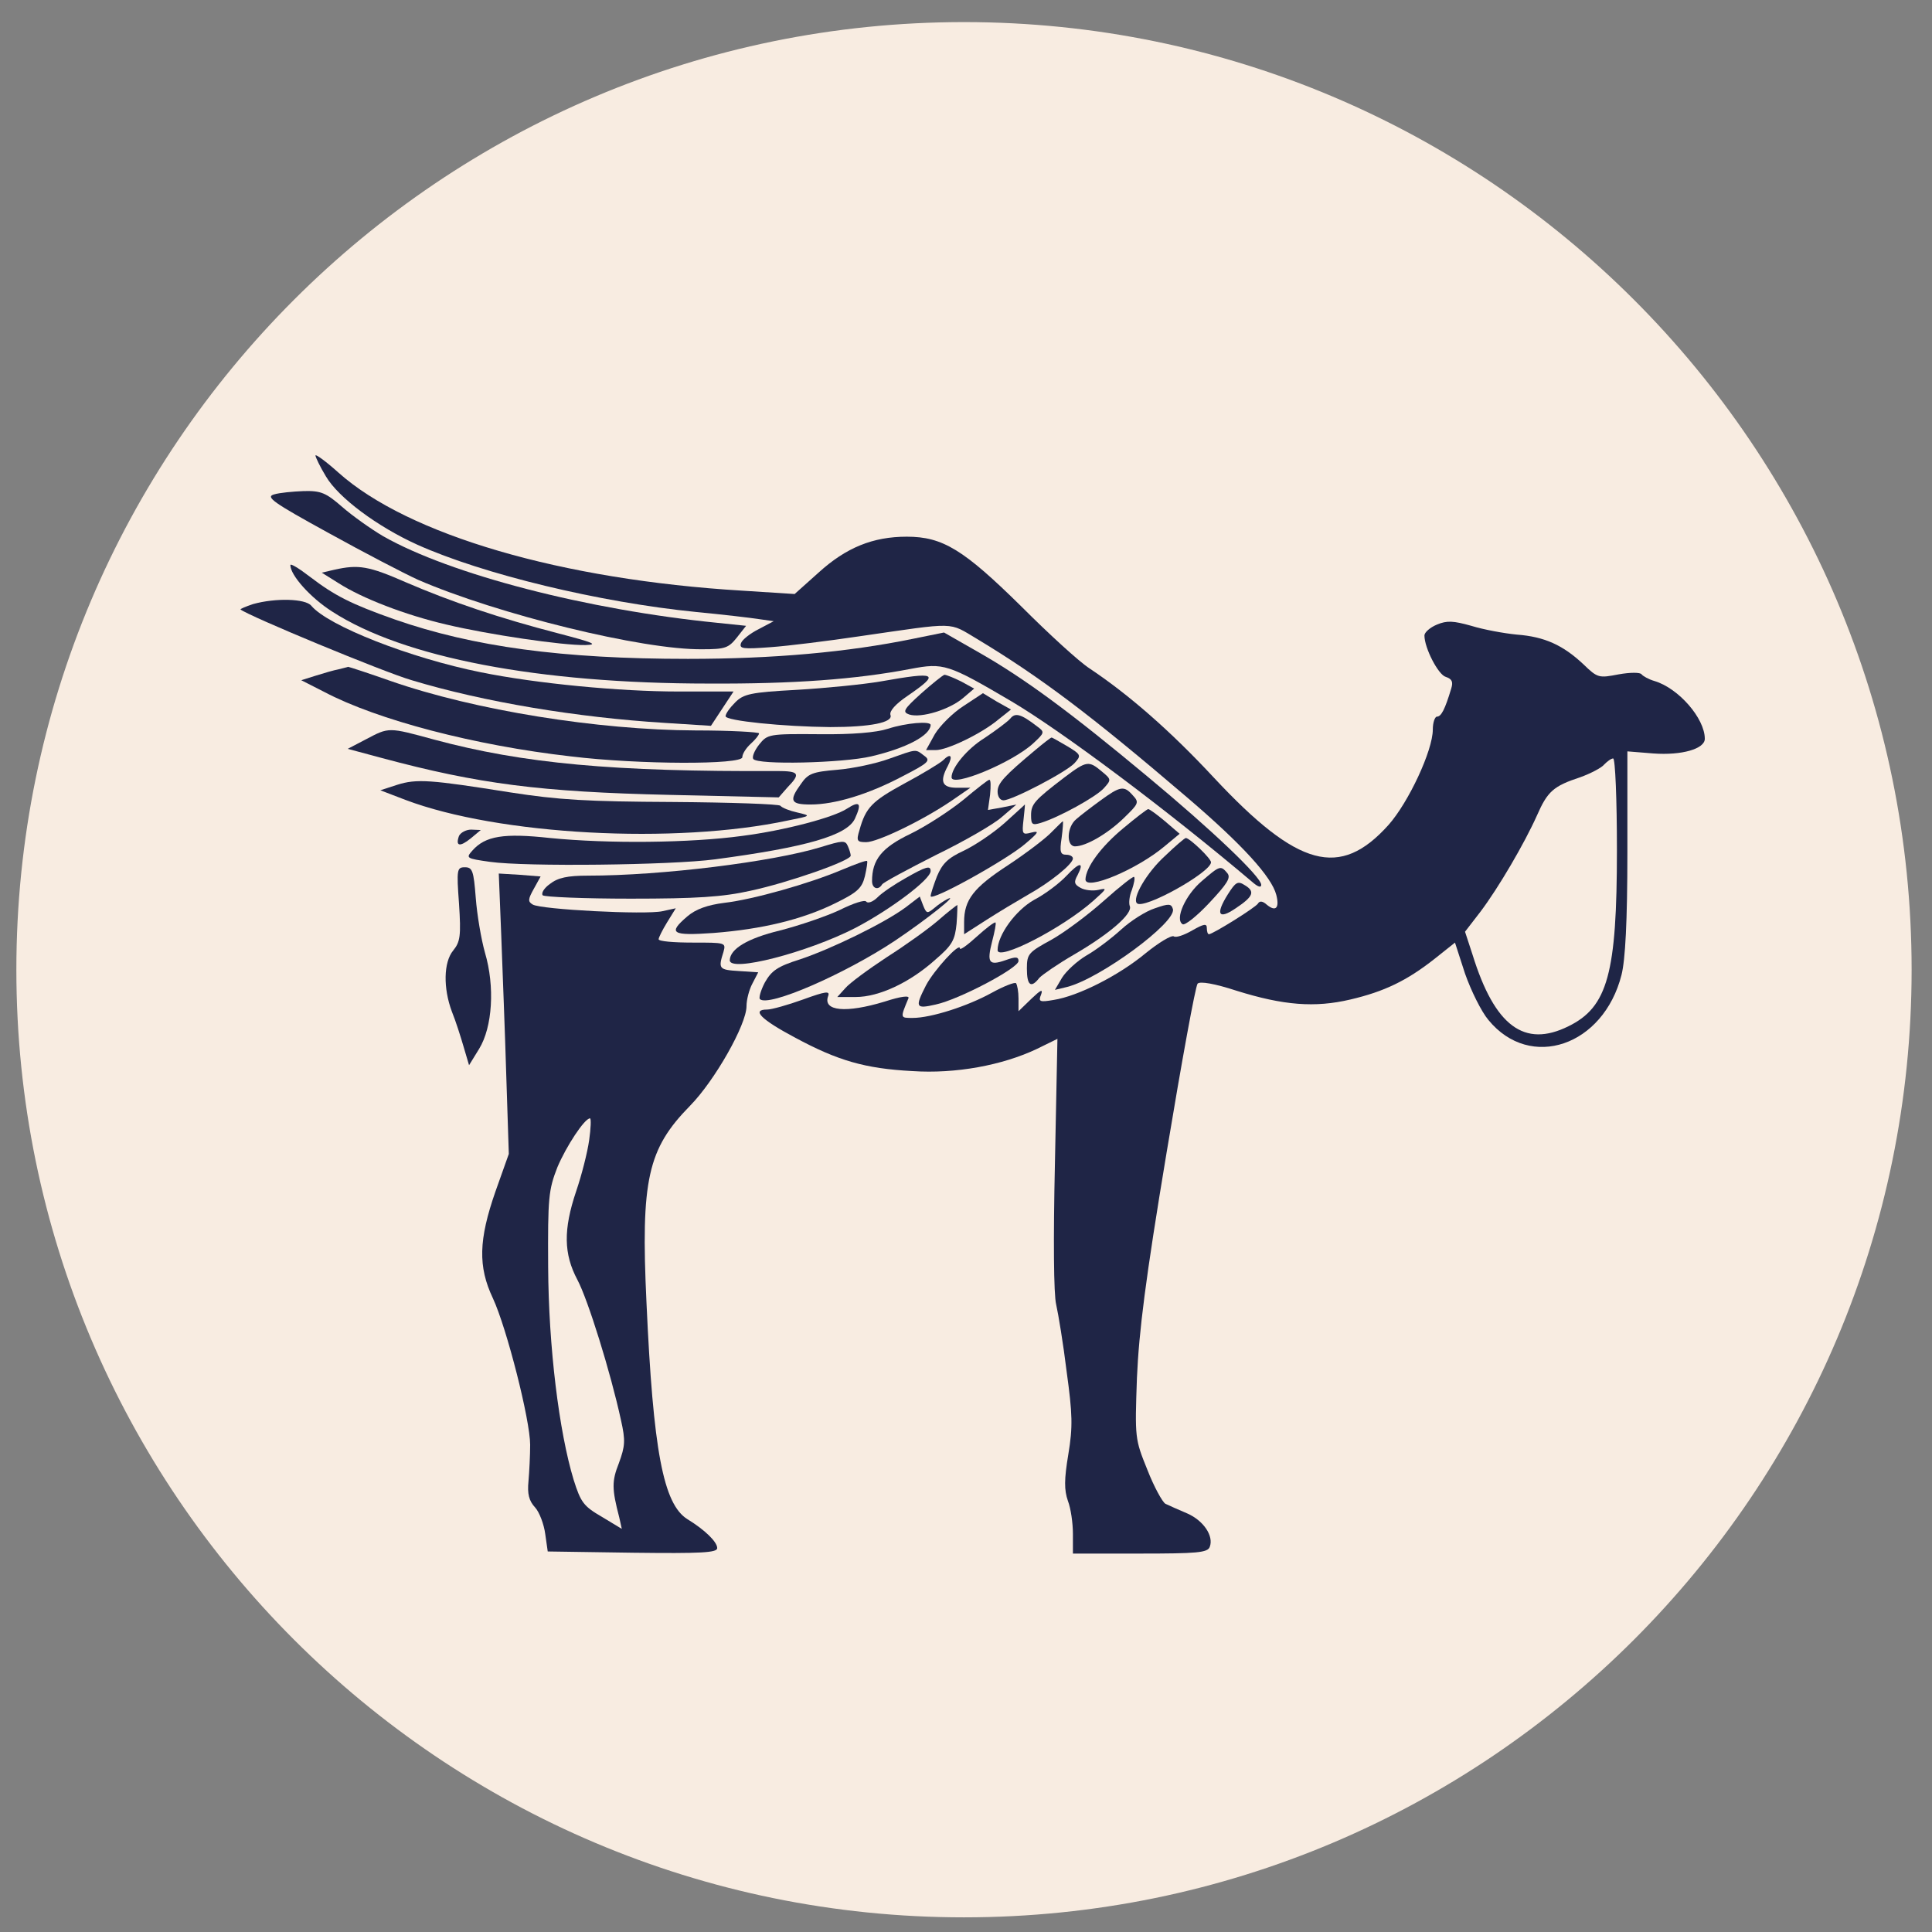 <?xml version="1.0" encoding="utf-8"?>
<svg id="master-artboard" viewBox="0 0 1000 1000" version="1.1" xmlns="http://www.w3.org/2000/svg" x="0px" y="0px" style="enable-background:new 0 0 1400 980;" width="1000px" height="1000px"><rect x="0" y="0" width="1000" height="1000" fill="#808080" stroke="none"/><defs><linearGradient id="SVGID_48" gradientUnits="userSpaceOnUse" gradientTransform="matrix(1 0 0 1 0 0) matrix(1 0 0 1 -300 -300)" x1="0" y1="250" x2="500" y2="250">
<stop offset="0%" style="stop-color:rgba(31, 37, 70, 1);"/>
<stop offset="100%" style="stop-color:rgba(31, 37, 70, 1);"/>
</linearGradient><radialGradient id="gradient-0" gradientUnits="objectBoundingBox" cx="0.5" cy="0.5" r="0.5">
                <stop offset="0" style="stop-color: #ffffff"/>
                <stop offset="1" style="stop-color: #cccccc"/>
              </radialGradient></defs><g transform="matrix(1, 0, 0, 1, 7.931, 11.103)"><rect id="ee-background" x="0" y="0" width="1000" height="1000" style="fill: rgb(255, 255, 255); fill-opacity: 0; pointer-events: none;" transform="matrix(1, 0, 0, 1, 0, 5.684341886080802e-14)"/></g>








































<g transform="matrix(4.9, 0, 0, 4.9, -2691.483, 27.531)"><g id="g-3" transform="matrix(2.002, 0, 0, 2.002, -654.193, -95.377)">
	<g id="g-4">
		<path class="st0" d="M652,46c27.6,0,50,22.4,50,50s-22.4,50-50,50s-50-22.4-50-50S624.4,46,652,46z" style="fill: rgb(248, 236, 225);"/>
	</g>
</g></g><g transform="matrix(2.166, 0, 0, 2.166, -46.81, -31.952)"><g transform="translate(0,500) scale(0.1,-0.1)" fill="#F8ECE1" stroke="none">
<path d="M970 3764 c0 -4 11 -27 25 -50 30 -51 123 -120 218 -163 158 -71 436 -138 667 -161 63 -6 131 -14 150 -17 l35 -5 -36 -19 c-20 -10 -39 -25 -42 -33 -5 -14 4 -15 71 -10 42 3 138 15 212 26 236 34 211 35 282 -7 149 -90 267 -178 502 -379 131 -112 201 -189 212 -232 8 -31 -1 -41 -22 -24 -11 10 -18 10 -22 3 -7 -10 -108 -73 -117 -73 -3 0 -5 7 -5 15 0 11 -7 10 -35 -6 -19 -11 -39 -18 -44 -14 -6 3 -36 -15 -68 -41 -64 -53 -161 -102 -219 -111 -34 -6 -37 -4 -30 13 5 14 -1 11 -23 -10 l-31 -30 0 30 c0 17 -3 33 -6 37 -3 3 -29 -7 -58 -23 -58 -32 -145 -60 -189 -60 -30 0 -30 -1 -10 47 3 7 -17 5 -57 -8 -92 -28 -148 -23 -135 13 5 13 -5 12 -60 -8 -36 -13 -75 -24 -86 -24 -38 0 -14 -24 67 -67 102 -55 167 -74 280 -80 104 -7 216 14 298 53 l49 24 -6 -298 c-4 -180 -3 -313 3 -337 5 -22 17 -94 25 -160 14 -102 15 -132 4 -198 -10 -60 -10 -85 -1 -111 7 -18 12 -53 12 -79 l0 -47 160 0 c136 0 162 2 167 16 10 26 -15 63 -54 80 -21 9 -44 19 -52 23 -7 4 -27 40 -43 81 -30 74 -30 76 -25 220 5 112 20 233 71 539 36 217 69 398 74 403 6 6 41 0 93 -17 112 -35 187 -41 272 -21 81 19 135 45 201 97 l49 39 24 -74 c14 -40 39 -91 56 -111 100 -122 275 -62 318 108 9 36 14 127 14 293 l0 241 62 -5 c68 -5 123 11 123 35 0 49 -63 121 -120 138 -14 4 -28 12 -31 16 -3 5 -27 5 -55 0 -47 -9 -50 -9 -84 24 -49 46 -93 66 -159 71 -31 3 -80 12 -109 21 -43 12 -58 13 -82 3 -17 -7 -30 -19 -30 -26 0 -30 33 -94 51 -99 15 -5 18 -12 13 -28 -15 -50 -24 -67 -34 -67 -5 0 -10 -14 -10 -31 0 -50 -58 -174 -106 -228 -116 -129 -216 -102 -417 113 -104 112 -204 199 -297 261 -25 16 -98 83 -163 148 -138 136 -188 167 -274 167 -81 0 -145 -26 -211 -86 l-57 -51 -125 8 c-432 26 -798 133 -965 282 -30 27 -55 45 -55 41z m3110 -942 c0 -296 -22 -376 -116 -422 -105 -52 -176 0 -229 171 l-18 55 37 48 c43 57 105 163 135 230 25 57 39 70 103 91 25 9 52 23 58 31 7 7 16 14 21 14 5 0 9 -98 9 -218z" style="fill: rgb(31, 37, 70);"/>
<path d="M871 3671 c-21 -6 -3 -19 130 -92 85 -47 181 -97 214 -112 189 -82 537 -168 680 -166 54 0 62 3 82 28 l22 28 -67 7 c-313 31 -640 116 -800 207 -29 17 -74 49 -98 70 -39 34 -51 39 -92 38 -26 -1 -58 -4 -71 -8z" style="fill: rgb(31, 37, 70);"/>
<path d="M910 3502 c0 -24 48 -78 100 -111 170 -110 493 -172 900 -172 202 -1 351 10 482 35 79 15 89 12 242 -78 121 -72 369 -257 578 -434 11 -9 18 -11 18 -4 0 19 -119 132 -272 259 -186 155 -295 235 -402 296 l-84 48 -74 -15 c-156 -32 -333 -48 -538 -48 -301 0 -513 29 -700 94 -105 37 -144 57 -203 102 -26 20 -47 33 -47 28z" style="fill: rgb(31, 37, 70);"/>
<path d="M1015 3491 l-30 -7 40 -25 c56 -36 159 -76 258 -99 101 -24 277 -50 332 -49 32 1 19 6 -65 28 -139 36 -255 75 -364 122 -89 39 -113 43 -171 30z" style="fill: rgb(31, 37, 70);"/>
<path d="M821 3409 c-18 -6 -32 -12 -30 -13 18 -15 343 -150 409 -169 172 -52 395 -89 605 -102 l110 -7 27 41 27 41 -132 0 c-140 0 -339 19 -472 46 -169 34 -365 111 -405 159 -14 17 -85 19 -139 4z" style="fill: rgb(31, 37, 70);"/>
<path d="M1025 3253 c-11 -2 -35 -9 -54 -15 l-35 -11 55 -28 c127 -67 360 -128 589 -154 165 -20 410 -20 410 -2 0 8 9 22 20 32 11 10 20 21 20 25 0 3 -69 7 -152 7 -233 1 -527 48 -728 118 -54 19 -100 34 -102 34 -2 -1 -12 -3 -23 -6z" style="fill: rgb(31, 37, 70);"/>
<path d="M2320 3224 c-41 -7 -131 -16 -200 -20 -111 -6 -127 -10 -147 -30 -13 -13 -23 -27 -23 -33 0 -11 139 -25 250 -26 96 0 151 11 144 29 -3 9 12 26 40 45 80 55 72 59 -64 35z" style="fill: rgb(31, 37, 70);"/>
<path d="M2417 3195 c-42 -38 -45 -44 -28 -50 29 -9 96 12 128 39 l27 23 -31 17 c-18 9 -36 16 -40 16 -4 -1 -29 -21 -56 -45z" style="fill: rgb(31, 37, 70);"/>
<path d="M2518 3165 c-25 -16 -56 -47 -68 -67 l-21 -38 23 0 c28 0 111 40 151 74 l29 23 -34 19 -33 20 -47 -31z" style="fill: rgb(31, 37, 70);"/>
<path d="M2630 3135 c-6 -7 -34 -28 -61 -46 -42 -26 -79 -71 -79 -94 0 -25 145 35 195 81 28 26 28 27 9 41 -39 30 -52 33 -64 18z" style="fill: rgb(31, 37, 70);"/>
<path d="M2338 3111 c-28 -9 -85 -14 -165 -13 -120 1 -123 0 -143 -25 -11 -14 -17 -29 -14 -34 9 -15 214 -10 282 6 85 20 141 50 142 75 0 10 -59 5 -102 -9z" style="fill: rgb(31, 37, 70);"/>
<path d="M1091 3086 l-44 -23 82 -22 c231 -62 379 -81 687 -88 l261 -6 21 24 c32 33 28 39 -25 39 -392 -2 -607 18 -819 75 -110 30 -108 30 -163 1z" style="fill: rgb(31, 37, 70);"/>
<path d="M2690 3060 c-73 -61 -90 -79 -90 -99 0 -12 6 -21 14 -21 21 0 151 68 170 89 16 18 16 20 -17 40 -19 11 -36 21 -38 21 -2 0 -20 -14 -39 -30z" style="fill: rgb(31, 37, 70);"/>
<path d="M2340 3039 c-30 -11 -86 -23 -123 -26 -59 -5 -70 -9 -87 -34 -29 -40 -25 -49 23 -49 58 0 138 24 221 68 62 32 67 37 50 49 -21 16 -16 16 -84 -8z" style="fill: rgb(31, 37, 70);"/>
<path d="M2469 3035 c-8 -7 -49 -32 -92 -55 -77 -42 -92 -57 -107 -111 -8 -26 -6 -29 16 -29 27 0 135 52 204 99 l45 31 -32 0 c-36 0 -42 15 -22 52 13 25 7 32 -12 13z" style="fill: rgb(31, 37, 70);"/>
<path d="M2760 2995 c-72 -55 -80 -64 -80 -91 0 -22 3 -24 23 -18 43 13 132 62 151 83 18 20 18 21 -5 40 -31 26 -36 26 -89 -14z" style="fill: rgb(31, 37, 70);"/>
<path d="M1165 2977 l-40 -13 60 -23 c222 -84 644 -107 915 -49 55 11 55 11 21 19 -18 4 -36 11 -40 16 -3 4 -118 8 -256 9 -207 1 -274 5 -390 23 -189 30 -223 33 -270 18z" style="fill: rgb(31, 37, 70);"/>
<path d="M2518 2941 c-32 -26 -89 -63 -126 -81 -69 -33 -92 -62 -92 -113 0 -18 15 -23 24 -8 3 5 61 36 128 70 68 33 139 74 158 91 l35 30 -34 -7 -34 -6 5 36 c2 21 2 37 -2 36 -3 0 -31 -22 -62 -48z" style="fill: rgb(31, 37, 70);"/>
<path d="M2845 2939 c-22 -16 -48 -36 -57 -44 -23 -19 -24 -65 -3 -65 26 0 78 30 117 68 35 34 37 37 21 54 -21 24 -30 22 -78 -13z" style="fill: rgb(31, 37, 70);"/>
<path d="M2240 2920 c-32 -21 -149 -52 -250 -65 -125 -17 -319 -19 -460 -5 -110 12 -154 5 -185 -30 -16 -18 -15 -19 42 -27 84 -12 433 -8 538 6 218 29 315 57 334 97 17 37 12 44 -19 24z" style="fill: rgb(31, 37, 70);"/>
<path d="M2617 2886 c-27 -24 -70 -53 -97 -66 -39 -18 -52 -31 -65 -62 -8 -21 -15 -42 -15 -47 0 -14 182 87 226 125 32 27 35 32 15 27 -22 -6 -23 -4 -19 31 2 20 4 36 3 36 0 -1 -22 -20 -48 -44z" style="fill: rgb(31, 37, 70);"/>
<path d="M2900 2873 c-53 -44 -89 -93 -90 -122 0 -28 124 24 190 80 l35 29 -35 30 c-19 16 -37 29 -40 29 -3 0 -30 -21 -60 -46z" style="fill: rgb(31, 37, 70);"/>
<path d="M2729 2864 c-13 -14 -60 -50 -104 -79 -83 -54 -105 -83 -105 -136 l0 -29 53 34 c28 18 73 45 99 60 54 30 108 74 108 87 0 5 -7 9 -16 9 -14 0 -16 7 -11 40 3 22 4 40 3 40 -1 0 -13 -12 -27 -26z" style="fill: rgb(31, 37, 70);"/>
<path d="M1313 2855 c-9 -25 2 -27 28 -6 l24 20 -23 1 c-12 0 -25 -7 -29 -15z" style="fill: rgb(31, 37, 70);"/>
<path d="M2177 2828 c-115 -35 -379 -68 -556 -68 -49 0 -72 -5 -91 -20 -14 -10 -21 -22 -17 -27 5 -4 99 -8 210 -8 158 0 220 4 287 19 89 19 241 72 239 84 0 4 -3 14 -7 23 -6 14 -13 13 -65 -3z" style="fill: rgb(31, 37, 70);"/>
<path d="M3000 2807 c-44 -40 -79 -101 -67 -113 16 -16 177 74 177 98 0 9 -50 57 -60 58 -3 0 -25 -19 -50 -43z" style="fill: rgb(31, 37, 70);"/>
<path d="M2228 2774 c-78 -33 -212 -71 -281 -79 -40 -5 -68 -15 -88 -32 -48 -41 -38 -47 62 -40 116 9 212 32 291 71 53 26 64 36 71 65 4 18 7 35 5 36 -2 2 -29 -8 -60 -21z" style="fill: rgb(31, 37, 70);"/>
<path d="M2764 2759 c-16 -17 -50 -43 -77 -57 -44 -25 -87 -84 -87 -120 0 -27 155 52 230 119 31 28 33 30 11 25 -13 -3 -33 -1 -43 5 -15 8 -16 14 -7 30 17 33 5 32 -27 -2z" style="fill: rgb(31, 37, 70);"/>
<path d="M1313 2693 c5 -77 3 -91 -14 -112 -23 -28 -24 -90 -3 -146 9 -22 21 -60 28 -84 l13 -44 24 39 c32 52 38 149 14 230 -9 32 -19 91 -22 131 -5 65 -8 73 -26 73 -19 0 -20 -5 -14 -87z" style="fill: rgb(31, 37, 70);"/>
<path d="M2380 2754 c-25 -14 -55 -34 -66 -45 -12 -12 -24 -16 -28 -11 -3 5 -31 -4 -63 -20 -32 -15 -96 -37 -143 -49 -78 -19 -119 -44 -120 -71 -1 -30 185 18 300 77 84 44 180 116 180 136 0 14 -11 11 -60 -17z" style="fill: rgb(31, 37, 70);"/>
<path d="M3088 2747 c-39 -33 -65 -91 -46 -103 5 -4 34 19 64 51 43 46 52 60 43 71 -16 19 -18 18 -61 -19z" style="fill: rgb(31, 37, 70);"/>
<path d="M1414 2615 c3 -82 9 -233 12 -335 l6 -185 -32 -90 c-40 -115 -42 -179 -6 -255 33 -71 89 -291 89 -350 0 -25 -2 -64 -4 -87 -3 -30 1 -47 16 -63 10 -11 21 -40 24 -63 l6 -42 203 -3 c164 -2 202 0 202 11 0 15 -30 44 -71 69 -58 36 -82 164 -98 517 -14 295 3 368 104 471 59 60 135 194 135 238 0 15 6 39 14 54 l14 27 -46 3 c-48 3 -50 5 -37 46 6 22 5 22 -74 22 -45 0 -81 3 -81 8 0 4 9 22 20 40 l21 34 -32 -7 c-40 -9 -291 4 -310 16 -12 7 -11 13 3 38 l16 29 -50 4 -50 3 6 -150z m210 -487 c-4 -29 -18 -84 -31 -122 -31 -92 -30 -150 3 -212 25 -47 79 -220 104 -335 11 -49 10 -62 -5 -103 -17 -43 -17 -61 1 -130 l6 -27 -48 29 c-43 25 -50 34 -67 88 -35 115 -60 318 -61 509 -1 166 1 184 22 238 21 50 65 117 78 117 3 0 2 -24 -2 -52z" style="fill: rgb(31, 37, 70);"/>
<path d="M2854 2700 c-37 -33 -93 -75 -125 -93 -55 -30 -59 -34 -59 -69 0 -41 10 -48 30 -22 8 8 44 33 82 55 86 50 141 98 134 116 -3 7 -1 25 5 39 5 15 8 29 5 31 -2 2 -34 -23 -72 -57z" style="fill: rgb(31, 37, 70);"/>
<path d="M3150 2715 c-30 -48 -22 -61 19 -33 42 28 47 40 22 55 -17 11 -22 8 -41 -22z" style="fill: rgb(31, 37, 70);"/>
<path d="M2380 2684 c-50 -37 -177 -99 -252 -124 -54 -17 -68 -27 -84 -55 -10 -19 -15 -37 -12 -40 20 -20 203 60 322 139 79 53 156 115 126 100 -8 -4 -23 -14 -32 -22 -16 -13 -18 -13 -26 7 l-8 21 -34 -26z" style="fill: rgb(31, 37, 70);"/>
<path d="M2976 2682 c-22 -7 -58 -30 -81 -51 -23 -21 -60 -49 -83 -62 -22 -13 -48 -37 -58 -53 l-17 -29 29 7 c79 20 261 154 253 186 -4 13 -9 14 -43 2z" style="fill: rgb(31, 37, 70);"/>
<path d="M2458 2653 c-23 -20 -79 -60 -123 -88 -44 -29 -89 -62 -99 -74 l-19 -21 44 0 c56 0 130 35 190 89 41 35 47 47 51 86 2 25 2 45 2 45 -1 0 -22 -16 -46 -37z" style="fill: rgb(31, 37, 70);"/>
<path d="M2551 2615 c-23 -21 -41 -34 -41 -29 0 16 -62 -52 -81 -88 -27 -53 -25 -57 23 -46 56 12 198 87 198 104 0 10 -6 11 -31 2 -40 -14 -45 -6 -32 45 6 23 10 43 8 45 -2 2 -22 -13 -44 -33z" style="fill: rgb(31, 37, 70);"/>
</g></g></svg>